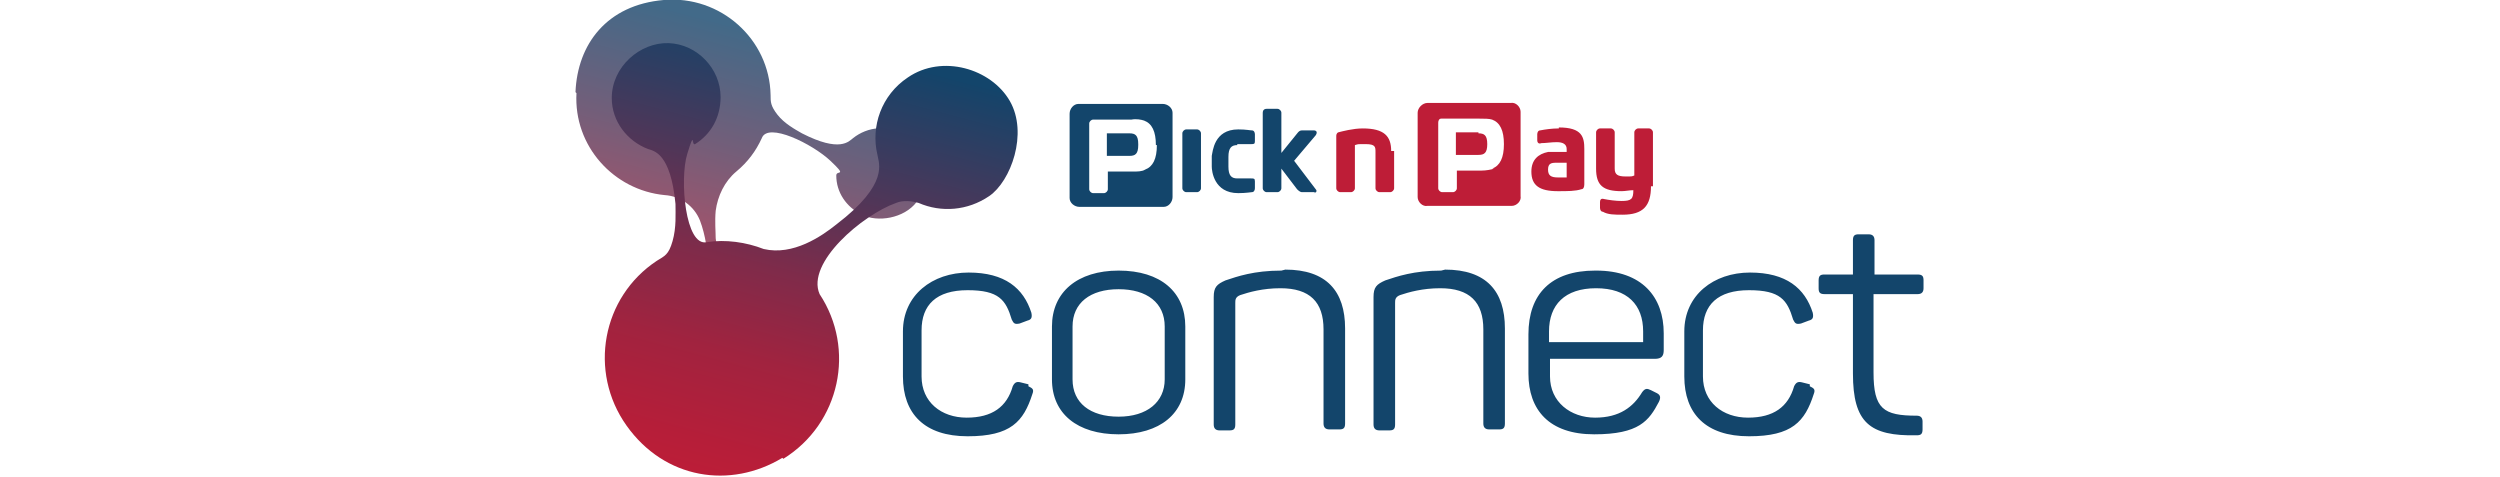 <?xml version="1.0" encoding="UTF-8"?>
<svg xmlns="http://www.w3.org/2000/svg" xmlns:xlink="http://www.w3.org/1999/xlink" version="1.1" viewBox="0 0 255 48.7">
  <defs>
    <style>
      .cls-1 {
        fill: url(#linear-gradient-2);
      }

      .cls-1, .cls-2, .cls-3, .cls-4 {
        stroke-width: 0px;
      }

      .cls-1, .cls-3 {
        mix-blend-mode: multiply;
      }

      .cls-2 {
        fill: #be1d37;
      }

      .cls-3 {
        fill: url(#linear-gradient);
        opacity: .8;
      }

      .cls-4 {
        fill: #13456b;
      }

      .cls-5 {
        isolation: isolate;
      }
    </style>
    <linearGradient id="linear-gradient" x1="-572.1" y1="8559.7" x2="-532.1" y2="8559.7" gradientTransform="translate(8204 2757.8) rotate(104.9)" gradientUnits="userSpaceOnUse">
      <stop offset="0" stop-color="#13456b"/>
      <stop offset="0" stop-color="#14446a"/>
      <stop offset=".3" stop-color="#503658"/>
      <stop offset=".5" stop-color="#7f2b4a"/>
      <stop offset=".7" stop-color="#a1233f"/>
      <stop offset=".9" stop-color="#b61e39"/>
      <stop offset="1" stop-color="#be1d37"/>
    </linearGradient>
    <linearGradient id="linear-gradient-2" x1="-572.7" y1="8553.7" x2="-525.8" y2="8553.7" xlink:href="#linear-gradient"/>
  </defs>
  <g class="cls-5">
    <g id="Layer_1" data-name="Layer 1">
      <g>
        <g>
          <path class="cls-4" d="M116.1,14.8c0,.9-.3,1.1-.9,1.1h-2.3s0-2.3,0-2.3h2.3c.6,0,.9.2.9,1.1M117.9,14.8c0-1.4-.4-2.2-1.2-2.5-.3-.1-.8-.2-1.3-.1h-3.9c-.2,0-.4.2-.4.4v6.7c0,.2.2.4.4.4h1.1c.2,0,.4-.2.4-.4v-1.8s2.5,0,2.5,0c.5,0,1,0,1.3-.2.8-.3,1.2-1.1,1.2-2.5M119.6,11.5v8.6c0,.5-.4,1-.9,1h-8.6c-.5,0-1-.4-1-.9v-8.6c0-.5.4-1,.9-1h8.6c.5,0,1,.4,1,.9M122.5,13.6c0-.2-.2-.4-.4-.4h-1.1c-.2,0-.4.2-.4.4v5.6c0,.2.2.4.4.4h1.1c.2,0,.4-.2.4-.4v-5.6ZM126.2,14.7c.5,0,1.1,0,1.4,0,.3,0,.4,0,.4-.3v-.7c0-.2-.1-.4-.3-.4-.2,0-.6-.1-1.4-.1-2.5,0-2.6,2.3-2.7,2.7,0,.4,0,.7,0,1.1,0,.4.2,2.7,2.7,2.7.8,0,1.3-.1,1.4-.1.2,0,.3-.2.3-.4v-.7c0-.3-.1-.3-.4-.3-.4,0-1,0-1.4,0-.6,0-.9-.3-.9-1.2,0-.3,0-.7,0-1,0-.9.3-1.2.9-1.2M134.2,19.6h-1.4c-.2,0-.4-.2-.5-.3l-1.6-2.1v2c0,.2-.2.4-.4.4h-1.1c-.2,0-.4-.2-.4-.4v-7.7c0-.2.1-.4.4-.4h1.1c.2,0,.4.2.4.4v4.1s1.7-2.1,1.7-2.1c.1-.1.2-.2.4-.2h1.2c.3,0,.4.2.2.5l-2.2,2.6,2.2,2.9c.2.2,0,.4-.2.4"/>
          <path class="cls-2" d="M142.2,15.4v3.8c0,.2-.2.4-.4.4h-1.1c-.2,0-.4-.2-.4-.4v-3.7c0-.5,0-.8-1-.8s-.7,0-1.1.1v4.4c0,.2-.2.4-.4.4h-1.1c-.2,0-.4-.2-.4-.4v-5.3c0-.1,0-.3.2-.4.4-.1,1.5-.4,2.5-.4,2.2,0,2.9.8,2.9,2.3M168.4,19c0,2-.8,2.9-2.9,2.9-.8,0-1.5,0-2-.3-.2,0-.3-.2-.3-.4v-.6c0-.2.1-.4.4-.3.5.1,1.2.2,1.8.2,1,0,1.2-.2,1.2-1.1-.4,0-.8.1-1.2.1-1.9,0-2.6-.6-2.6-2.3v-3.7c0-.2.2-.4.4-.4h1.1c.2,0,.4.2.4.4v3.7c0,.6.3.8,1.1.8s.6,0,.9-.1v-4.4c0-.2.2-.4.4-.4h1.1c.2,0,.4.2.4.4v5.5ZM152.4,17.2c-.3.1-.8.2-1.3.2h-2.5s0,1.8,0,1.8c0,.2-.2.4-.4.4h-1.1c-.2,0-.4-.2-.4-.4v-6.7c0-.2.1-.4.3-.4h3.9c.5,0,1,0,1.3.1.8.3,1.2,1.1,1.2,2.5,0,1.4-.4,2.2-1.2,2.5M154.2,10.5h-8.6c-.5,0-1,.5-1,1v8.6c0,.5.5,1,1,.9h8.6c.5,0,1-.5.9-1v-8.6c0-.5-.5-1-1-.9M150.8,13.5h-2.3s0,2.3,0,2.3h2.3c.6,0,.9-.2.9-1.1,0-.9-.3-1.1-.9-1.1M159.8,18.1c-.1,0-.7,0-.9,0-.7,0-1-.2-1-.8s.3-.7.8-.7c.3,0,.7,0,1.1,0v1.5ZM159,13.1c-.7,0-1.4.1-1.9.2-.2,0-.3.2-.3.4v.6c0,.3.2.4.4.3.5,0,1-.1,1.6-.1s1,.2,1,.7v.3c-.6,0-1.3,0-1.9,0-1,.2-1.7.8-1.7,2,0,1.4.8,2,2.7,2,1,0,1.8,0,2.4-.2.2,0,.3-.2.3-.5v-3.6c0-1.2-.2-2.2-2.6-2.2"/>
        </g>
        <path class="cls-4" d="M114.1,27.6c-4.2,0-6.8,2.2-6.8,5.7v5.4c0,3.5,2.6,5.6,6.8,5.6s6.8-2.1,6.8-5.6v-5.4c0-3.5-2.5-5.7-6.8-5.7ZM118.8,38.7c0,2.3-1.8,3.8-4.7,3.8s-4.7-1.4-4.7-3.8v-5.4c0-2.4,1.8-3.8,4.7-3.8s4.7,1.4,4.7,3.8v5.4ZM104.9,39.2l-.8-.2c-.4-.1-.6,0-.8.4-.6,2.1-2.1,3.2-4.7,3.2s-4.6-1.6-4.6-4.2v-4.7c0-2.6,1.5-4.1,4.7-4.1s3.9,1,4.5,3c.2.4.3.5.8.4l.8-.3c.4-.1.5-.3.4-.8-.8-2.5-2.7-4.1-6.4-4.1s-6.7,2.3-6.7,6v4.6c0,3.8,2.2,6.1,6.6,6.1s5.7-1.5,6.6-4.3c.2-.5,0-.6-.4-.8ZM130.7,27.6c-2.8,0-4.5.6-5.7,1-.9.4-1.2.7-1.2,1.7v13c0,.4.2.6.6.6h1c.4,0,.6-.1.6-.6v-12.4c0-.3,0-.6.5-.8.9-.3,2.3-.7,4.1-.7,3,0,4.4,1.4,4.4,4.2v9.6c0,.4.2.6.6.6h1c.4,0,.6-.1.6-.6v-9.7c0-3.8-1.9-6-6.1-6ZM184.6,39.2l-.8-.2c-.4-.1-.6,0-.8.4-.6,2.1-2.1,3.2-4.7,3.2s-4.6-1.6-4.6-4.2v-4.7c0-2.6,1.5-4.1,4.7-4.1s3.9,1,4.5,3c.2.4.3.5.8.4l.8-.3c.4-.1.5-.3.4-.8-.8-2.5-2.7-4.1-6.4-4.1s-6.7,2.3-6.7,6v4.6c0,3.8,2.2,6.1,6.6,6.1s5.7-1.5,6.6-4.3c.2-.5,0-.6-.4-.8ZM195.6,30c.4,0,.6-.2.6-.6v-.8c0-.4-.1-.6-.6-.6h-4.4v-3.5c0-.4-.2-.6-.6-.6h-1c-.4,0-.6.1-.6.6v3.5h-2.9c-.4,0-.6.1-.6.6v.8c0,.4.1.6.6.6h2.9v8.1c0,5,1.7,6.4,6.5,6.3.4,0,.6-.1.6-.6v-.8c0-.4-.2-.6-.6-.6-3.4,0-4.4-.7-4.4-4.4v-8h4.4ZM147,27.6c-2.8,0-4.5.6-5.7,1-.9.4-1.2.7-1.2,1.7v13c0,.4.2.6.6.6h1c.4,0,.6-.1.6-.6v-12.4c0-.3,0-.6.5-.8.9-.3,2.3-.7,4.1-.7,3,0,4.4,1.4,4.4,4.2v9.6c0,.4.2.6.6.6h1c.4,0,.6-.1.6-.6v-9.7c0-3.8-1.9-6-6.1-6ZM162.7,27.6c-4.5,0-6.8,2.4-6.8,6.5v4c0,3.7,2.1,6.2,6.7,6.2s5.6-1.4,6.6-3.3c.2-.4.2-.7-.2-.9l-.6-.3c-.4-.2-.6-.2-.9.2-.9,1.5-2.3,2.6-4.8,2.6s-4.6-1.6-4.6-4.2v-1.8h10.7c.7,0,.9-.3.9-.9v-1.7c0-3.7-2.2-6.4-6.9-6.4ZM167.5,34.9h-9.5v-1.1c0-2.7,1.6-4.4,4.8-4.4s4.8,1.7,4.8,4.4v1.1Z"/>
        <g>
          <path class="cls-3" d="M58.8,9.5c-.3,5.4,3.8,9.9,9,10.4,1.6.1,3,1.1,3.6,2.6,1.1,2.9,1.1,7.2,0,8.4-2,1.1-3.4,3.3-3.3,5.7s2.7,5.7,5.9,5.8,6.5-2.7,6.4-6.3c0-2.7-1.8-4.9-4.2-5.7-.6-.2-2.6-.4-3.2-6.1,0-.7-.1-1.7,0-2.8.2-1.5.9-3,2.1-4s2-2.1,2.6-3.4c.6-1.7,5.2.6,7,2.3s.6.9.6,1.5c0,1.7,1,3.2,2.6,4s4.3.4,5.6-1.3,1.1-5.4-1.2-6.8c-1.7-1.1-3.8-.9-5.3.3-.4.3-1.3,1.5-5.2-.5-.7-.4-1.8-1-2.5-1.9s-.7-1.3-.7-2h0c-.1-5.7-5.1-10.2-10.9-9.7s-8.8,4.5-9,9.4Z"/>
          <path class="cls-1" d="M79.9,46.8c5.8-3.6,7.4-11.2,3.7-16.8-1.4-3.2,4.4-8.1,7.8-9.3.7-.3,1.6-.2,2.3,0,2.3,1,5,.8,7.2-.7s4-6.4,2.1-9.7-6.9-4.8-10.4-2.4c-2.7,1.8-3.8,5-3.1,7.9.1.8,1.3,2.9-4.2,7.1-1.5,1.2-4.4,3.2-7.4,2.5-1.8-.7-3.9-1-5.8-.7-2.2.5-2.8-6.4-2-9s.4-.8.8-1c1.6-1,2.6-2.7,2.6-4.8,0-2.9-2.4-5.4-5.3-5.5s-5.8,2.4-5.8,5.6c0,2.4,1.6,4.4,3.7,5.2.6.2,2.3.4,2.8,5.6,0,1,.1,2.4-.3,3.8s-.8,1.5-1.6,2h0c-5.6,3.7-7,11.3-3.1,16.8s10.6,6.5,15.9,3.3Z"/>
        </g>
      </g>
    </g>
  </g>
</svg>